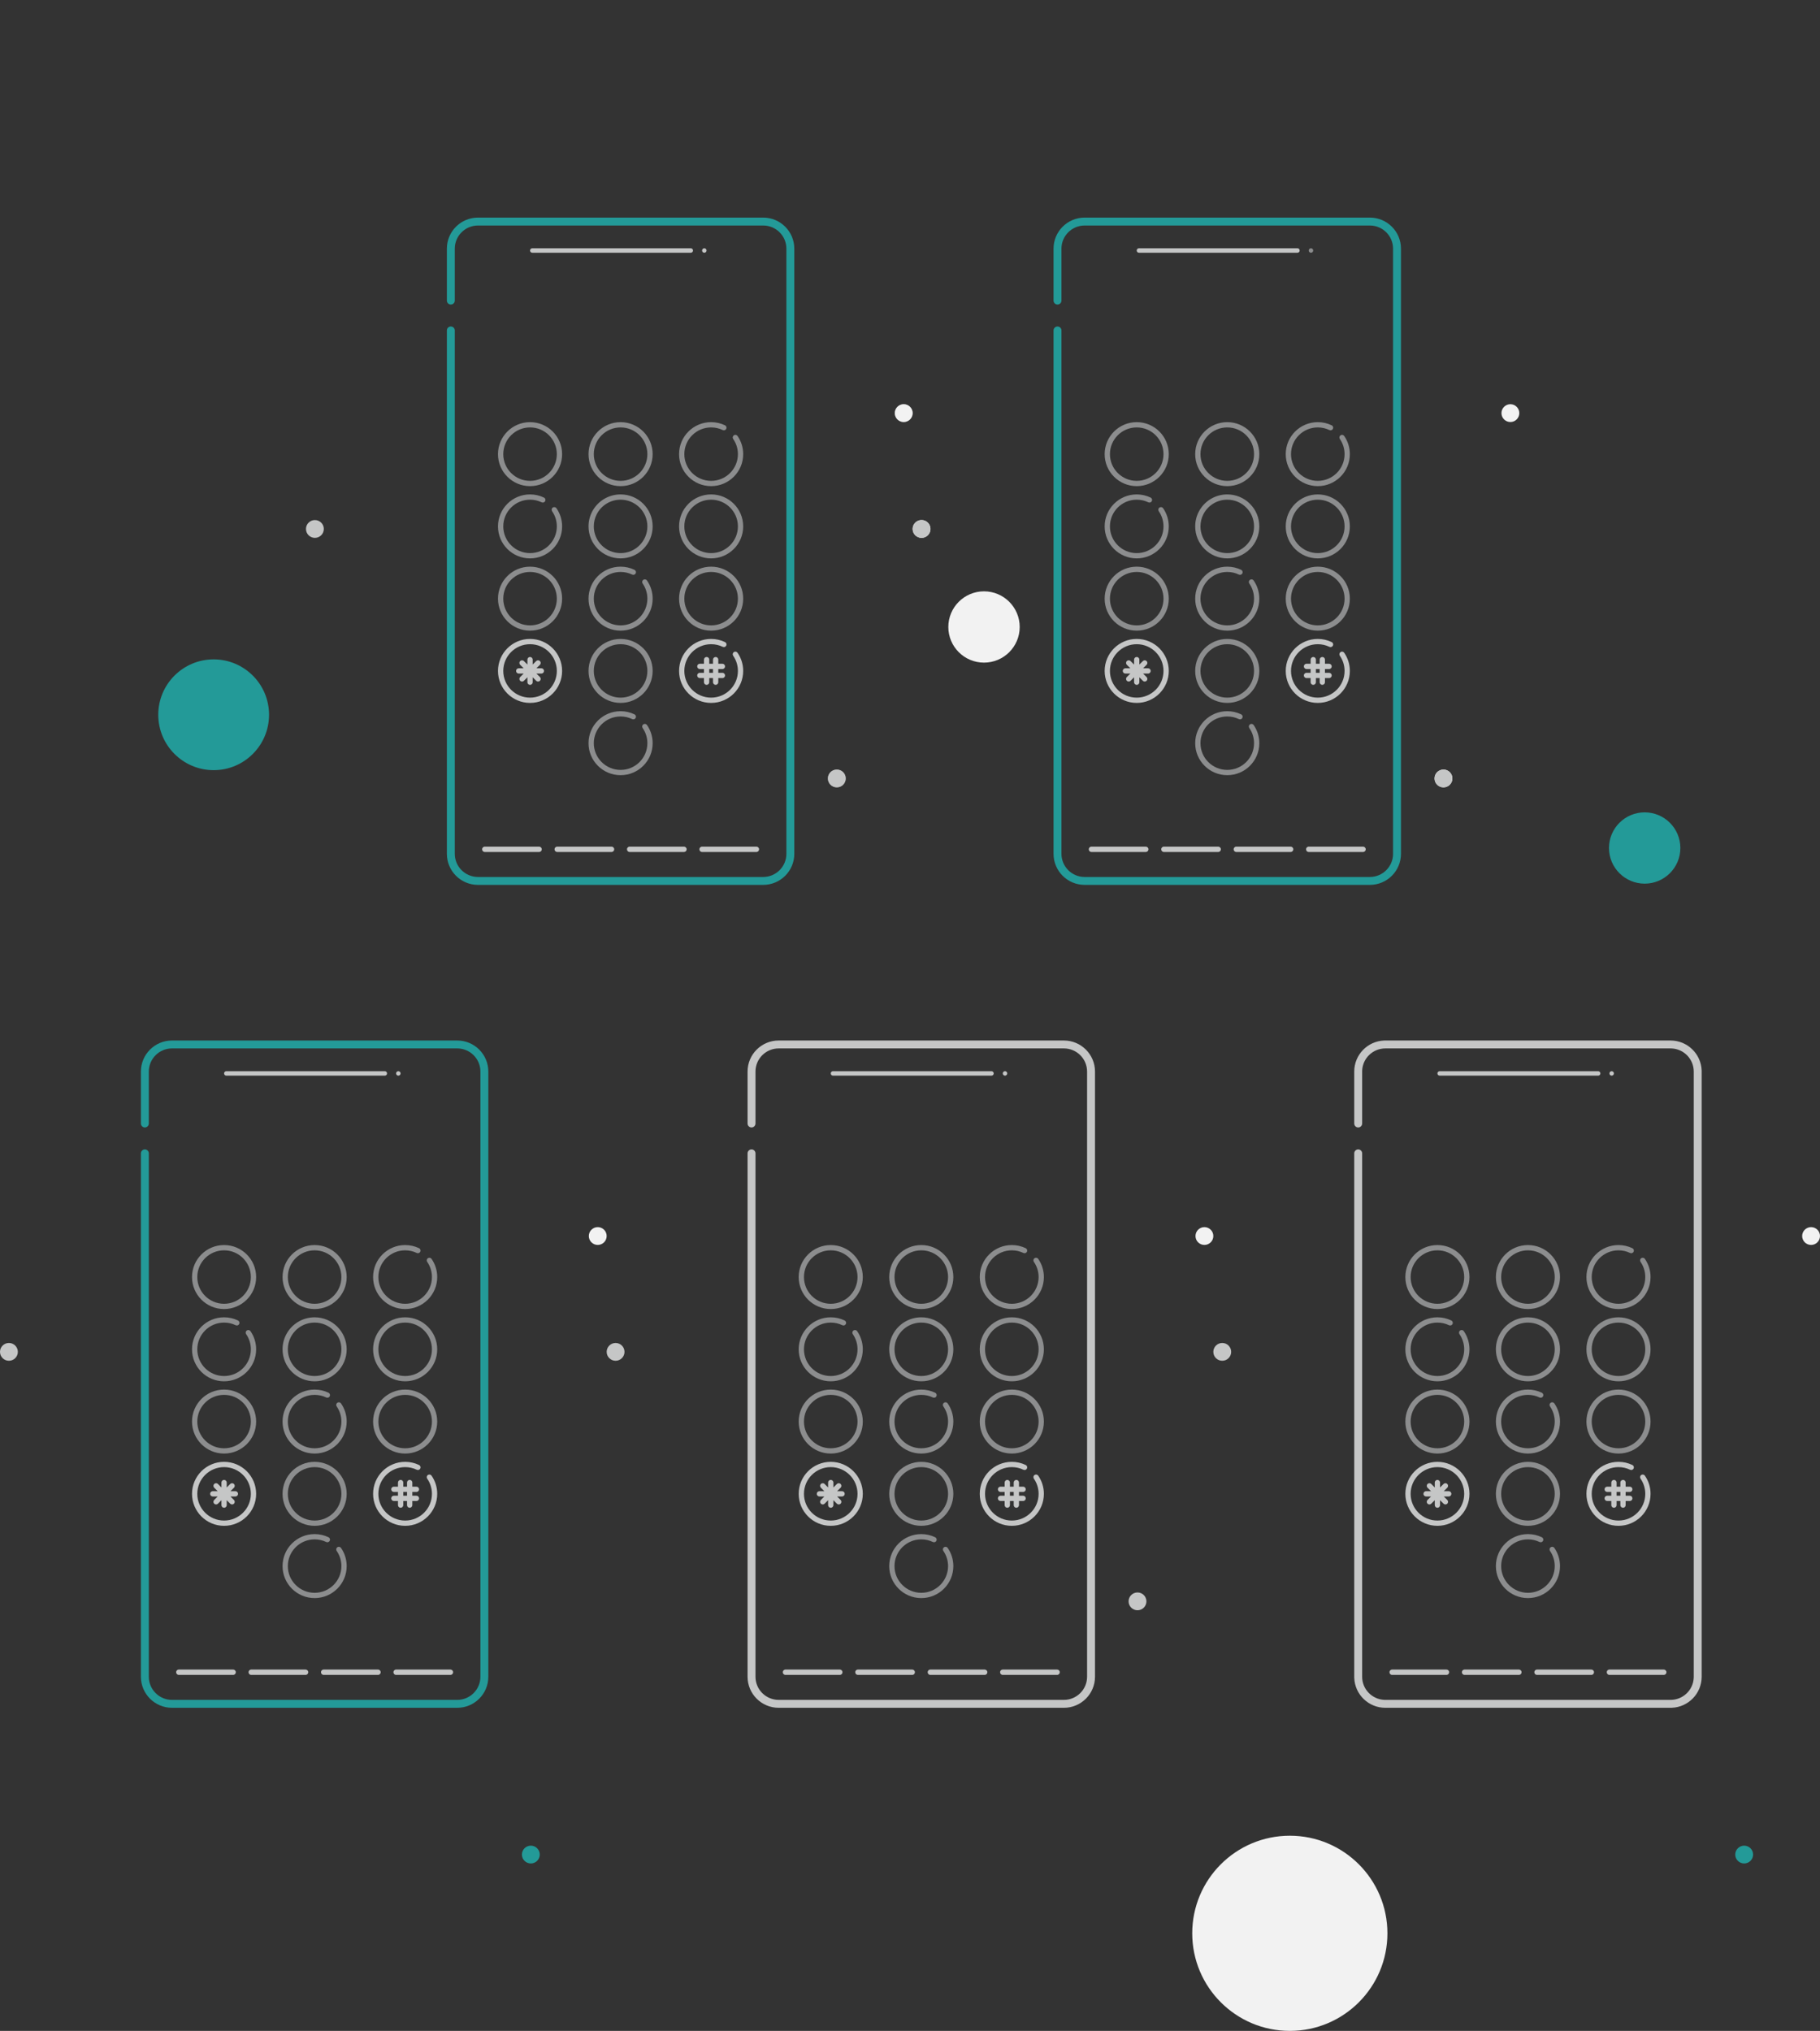 <?xml version="1.0" encoding="UTF-8"?>
<svg width="345px" height="385px" viewBox="0 0 345 385" version="1.1" xmlns="http://www.w3.org/2000/svg" xmlns:xlink="http://www.w3.org/1999/xlink">
    <rect x="0" y="0" width="345" height="385" fill="#333333" stroke="none"/>
    <!-- Generator: Sketch 60 (88103) - https://sketch.com -->
    <title>Illustration / Flow /  Desktop / 3 mobile numbers Activated</title>
    <desc>Created with Sketch.</desc>
    <g id="Illustration-/-Flow-/--Desktop-/-3-mobile-numbers-Activated" stroke="none" stroke-width="1" fill="none" fill-rule="evenodd">
        <path d="M330.625,349.885 C331.559,349.885 332.316,350.641 332.316,351.572 C332.316,352.504 331.559,353.26 330.625,353.26 C329.691,353.26 328.934,352.504 328.934,351.572 C328.934,350.641 329.691,349.885 330.625,349.885 Z M100.625,349.885 C101.559,349.885 102.316,350.641 102.316,351.572 C102.316,352.504 101.559,353.26 100.625,353.26 C99.691,353.26 98.934,352.504 98.934,351.572 C98.934,350.641 99.691,349.885 100.625,349.885 Z M86.67,197.25 C89.927,197.25 92.568,199.885 92.568,203.137 L92.568,203.137 L92.568,317.863 C92.568,321.115 89.927,323.75 86.67,323.75 L86.67,323.75 L32.608,323.75 C29.351,323.75 26.71,321.115 26.71,317.863 L26.71,317.863 L26.71,218.643 C26.71,218.229 27.045,217.893 27.46,217.893 C27.874,217.893 28.21,218.229 28.21,218.643 L28.21,218.643 L28.21,317.863 C28.21,320.285 30.179,322.25 32.608,322.25 L32.608,322.25 L86.67,322.25 C89.099,322.25 91.068,320.285 91.068,317.863 L91.068,317.863 L91.068,203.137 C91.068,200.715 89.099,198.75 86.67,198.75 L86.67,198.75 L32.608,198.75 C30.179,198.75 28.21,200.715 28.21,203.137 L28.21,203.137 L28.21,212.983 C28.21,213.397 27.874,213.733 27.46,213.733 C27.045,213.733 26.71,213.397 26.71,212.983 L26.71,212.983 L26.71,203.137 C26.71,199.885 29.351,197.25 32.608,197.25 L32.608,197.25 Z M259.67,41.25 C262.927,41.25 265.568,43.885 265.568,47.137 L265.568,47.137 L265.568,161.863 C265.568,165.115 262.927,167.75 259.67,167.75 L259.67,167.75 L205.608,167.75 C202.351,167.75 199.71,165.115 199.71,161.863 L199.71,161.863 L199.71,62.643 C199.71,62.229 200.045,61.893 200.46,61.893 C200.874,61.893 201.21,62.229 201.21,62.643 L201.21,62.643 L201.21,161.863 C201.21,164.285 203.179,166.25 205.608,166.25 L205.608,166.25 L259.67,166.25 C262.099,166.25 264.068,164.285 264.068,161.863 L264.068,161.863 L264.068,47.137 C264.068,44.715 262.099,42.75 259.67,42.75 L259.67,42.75 L205.608,42.75 C203.179,42.75 201.21,44.715 201.21,47.137 L201.21,47.137 L201.21,56.983 C201.21,57.397 200.874,57.733 200.46,57.733 C200.045,57.733 199.71,57.397 199.71,56.983 L199.71,56.983 L199.71,47.137 C199.71,43.885 202.351,41.25 205.608,41.25 L205.608,41.25 Z M144.67,41.25 C147.927,41.25 150.568,43.885 150.568,47.137 L150.568,47.137 L150.568,161.863 C150.568,165.115 147.927,167.75 144.67,167.75 L144.67,167.75 L90.608,167.75 C87.351,167.75 84.71,165.115 84.71,161.863 L84.71,161.863 L84.71,62.643 C84.71,62.229 85.045,61.893 85.46,61.893 C85.874,61.893 86.21,62.229 86.21,62.643 L86.21,62.643 L86.21,161.863 C86.21,164.285 88.179,166.25 90.608,166.25 L90.608,166.25 L144.67,166.25 C147.099,166.25 149.068,164.285 149.068,161.863 L149.068,161.863 L149.068,47.137 C149.068,44.715 147.099,42.75 144.67,42.75 L144.67,42.75 L90.608,42.75 C88.179,42.75 86.21,44.715 86.21,47.137 L86.21,47.137 L86.21,56.983 C86.21,57.397 85.874,57.733 85.46,57.733 C85.045,57.733 84.71,57.397 84.71,56.983 L84.71,56.983 L84.71,47.137 C84.71,43.885 87.351,41.25 90.608,41.25 L90.608,41.25 Z M311.765,154 C315.501,154 318.529,157.025 318.529,160.757 C318.529,164.488 315.501,167.514 311.765,167.514 C308.029,167.514 305,164.488 305,160.757 C305,157.025 308.029,154 311.765,154 Z M40.5,125 C46.299,125 51,129.701 51,135.5 C51,141.299 46.299,146 40.5,146 C34.701,146 30,141.299 30,135.5 C30,129.701 34.701,125 40.5,125 Z" id="Combined-Shape" fill="#239A98"></path>
        <path d="M158.625,145.885 C159.559,145.885 160.316,146.641 160.316,147.572 C160.316,148.504 159.559,149.26 158.625,149.26 C157.691,149.26 156.934,148.504 156.934,147.572 C156.934,146.641 157.691,145.885 158.625,145.885 Z M171.309,76.628 C172.243,76.628 173,77.384 173,78.316 C173,79.248 172.243,80.003 171.309,80.003 C170.375,80.003 169.618,79.248 169.618,78.316 C169.618,77.384 170.375,76.628 171.309,76.628 Z" id="Oval-Copy-14" fill="#8C8D8E"></path>
        <path d="M244.5,348 C254.717,348 263,356.283 263,366.5 C263,376.717 254.717,385 244.5,385 C234.283,385 226,376.717 226,366.5 C226,356.283 234.283,348 244.5,348 Z M228.309,232.628 C229.243,232.628 230,233.384 230,234.316 C230,235.248 229.243,236.003 228.309,236.003 C227.375,236.003 226.618,235.248 226.618,234.316 C226.618,233.384 227.375,232.628 228.309,232.628 Z M113.309,232.628 C114.243,232.628 115,233.384 115,234.316 C115,235.248 114.243,236.003 113.309,236.003 C112.375,236.003 111.618,235.248 111.618,234.316 C111.618,233.384 112.375,232.628 113.309,232.628 Z M343.309,232.628 C344.243,232.628 345,233.384 345,234.316 C345,235.248 344.243,236.003 343.309,236.003 C342.375,236.003 341.618,235.248 341.618,234.316 C341.618,233.384 342.375,232.628 343.309,232.628 Z M273.625,145.885 C274.559,145.885 275.316,146.641 275.316,147.572 C275.316,148.504 274.559,149.26 273.625,149.26 C272.691,149.26 271.934,148.504 271.934,147.572 C271.934,146.641 272.691,145.885 273.625,145.885 Z M186.529,112.101 C190.265,112.101 193.294,115.126 193.294,118.858 C193.294,122.59 190.265,125.615 186.529,125.615 C182.793,125.615 179.765,122.59 179.765,118.858 C179.765,115.126 182.793,112.101 186.529,112.101 Z M174.691,98.588 C175.625,98.588 176.382,99.343 176.382,100.275 C176.382,101.207 175.625,101.963 174.691,101.963 C173.757,101.963 173,101.207 173,100.275 C173,99.343 173.757,98.588 174.691,98.588 Z M286.309,76.628 L286.455,76.635 C287.32,76.708 288,77.433 288,78.316 C288,79.248 287.243,80.003 286.309,80.003 L286.309,80.003 C285.375,80.003 284.618,79.248 284.618,78.316 C284.618,77.384 285.375,76.628 286.309,76.628 Z M171.309,76.628 C172.243,76.628 173,77.384 173,78.316 C173,79.248 172.243,80.003 171.309,80.003 C170.375,80.003 169.618,79.248 169.618,78.316 C169.618,77.384 170.375,76.628 171.309,76.628 Z" id="Combined-Shape" fill="#F2F2F2"></path>
        <path d="M59.639,290.822 C60.563,290.822 61.458,291.028 62.273,291.42 C62.522,291.539 62.627,291.838 62.507,292.087 C62.388,292.336 62.089,292.441 61.84,292.321 C61.16,291.994 60.412,291.822 59.639,291.822 C56.834,291.822 54.561,294.09 54.561,296.887 C54.561,299.684 56.834,301.952 59.639,301.952 C62.444,301.952 64.717,299.684 64.717,296.887 C64.717,295.845 64.401,294.851 63.82,294.012 C63.663,293.785 63.72,293.474 63.947,293.317 C64.174,293.16 64.485,293.216 64.643,293.443 C65.338,294.448 65.717,295.64 65.717,296.887 C65.717,300.237 62.995,302.952 59.639,302.952 C56.283,302.952 53.561,300.237 53.561,296.887 C53.561,293.537 56.283,290.822 59.639,290.822 Z M289.639,290.822 C290.563,290.822 291.458,291.028 292.273,291.42 C292.522,291.539 292.627,291.838 292.507,292.087 C292.388,292.336 292.089,292.441 291.84,292.321 C291.16,291.994 290.412,291.822 289.639,291.822 C286.834,291.822 284.561,294.09 284.561,296.887 C284.561,299.684 286.834,301.952 289.639,301.952 C292.444,301.952 294.717,299.684 294.717,296.887 C294.717,295.845 294.401,294.851 293.82,294.012 C293.663,293.785 293.72,293.474 293.947,293.317 C294.174,293.16 294.485,293.216 294.643,293.443 C295.338,294.448 295.717,295.64 295.717,296.887 C295.717,300.237 292.995,302.952 289.639,302.952 C286.283,302.952 283.561,300.237 283.561,296.887 C283.561,293.537 286.283,290.822 289.639,290.822 Z M174.639,290.822 C175.563,290.822 176.458,291.028 177.273,291.42 C177.522,291.539 177.627,291.838 177.507,292.087 C177.388,292.336 177.089,292.441 176.84,292.321 C176.16,291.994 175.412,291.822 174.639,291.822 C171.834,291.822 169.561,294.09 169.561,296.887 C169.561,299.684 171.834,301.952 174.639,301.952 C177.444,301.952 179.717,299.684 179.717,296.887 C179.717,295.845 179.401,294.851 178.82,294.012 C178.663,293.785 178.72,293.474 178.947,293.317 C179.174,293.16 179.485,293.216 179.643,293.443 C180.338,294.448 180.717,295.64 180.717,296.887 C180.717,300.237 177.995,302.952 174.639,302.952 C171.283,302.952 168.561,300.237 168.561,296.887 C168.561,293.537 171.283,290.822 174.639,290.822 Z M174.639,277.123 C177.995,277.123 180.717,279.838 180.717,283.188 C180.717,286.538 177.995,289.253 174.639,289.253 C171.283,289.253 168.561,286.538 168.561,283.188 C168.561,279.838 171.283,277.123 174.639,277.123 Z M289.639,277.123 C292.995,277.123 295.717,279.838 295.717,283.188 C295.717,286.538 292.995,289.253 289.639,289.253 C286.283,289.253 283.561,286.538 283.561,283.188 C283.561,279.838 286.283,277.123 289.639,277.123 Z M59.639,277.123 C62.995,277.123 65.717,279.838 65.717,283.188 C65.717,286.538 62.995,289.253 59.639,289.253 C56.283,289.253 53.561,286.538 53.561,283.188 C53.561,279.838 56.283,277.123 59.639,277.123 Z M59.639,278.123 C56.834,278.123 54.561,280.391 54.561,283.188 C54.561,285.985 56.834,288.253 59.639,288.253 C62.444,288.253 64.717,285.985 64.717,283.188 C64.717,280.391 62.444,278.123 59.639,278.123 Z M174.639,278.123 C171.834,278.123 169.561,280.391 169.561,283.188 C169.561,285.985 171.834,288.253 174.639,288.253 C177.444,288.253 179.717,285.985 179.717,283.188 C179.717,280.391 177.444,278.123 174.639,278.123 Z M289.639,278.123 C286.834,278.123 284.561,280.391 284.561,283.188 C284.561,285.985 286.834,288.253 289.639,288.253 C292.444,288.253 294.717,285.985 294.717,283.188 C294.717,280.391 292.444,278.123 289.639,278.123 Z M289.639,263.425 C290.563,263.425 291.458,263.631 292.273,264.023 C292.522,264.142 292.627,264.441 292.507,264.69 C292.388,264.939 292.089,265.043 291.84,264.924 C291.16,264.597 290.412,264.425 289.639,264.425 C286.834,264.425 284.561,266.693 284.561,269.49 C284.561,272.287 286.834,274.555 289.639,274.555 C292.444,274.555 294.717,272.287 294.717,269.49 C294.717,268.448 294.401,267.454 293.82,266.615 C293.663,266.388 293.72,266.077 293.947,265.919 C294.174,265.762 294.485,265.819 294.643,266.046 C295.338,267.051 295.717,268.243 295.717,269.49 C295.717,272.84 292.995,275.555 289.639,275.555 C286.283,275.555 283.561,272.84 283.561,269.49 C283.561,266.14 286.283,263.425 289.639,263.425 Z M306.801,263.425 C310.158,263.425 312.879,266.14 312.879,269.49 C312.879,272.84 310.158,275.555 306.801,275.555 C303.445,275.555 300.724,272.84 300.724,269.49 C300.724,266.14 303.445,263.425 306.801,263.425 Z M174.639,263.425 C175.563,263.425 176.458,263.631 177.273,264.023 C177.522,264.142 177.627,264.441 177.507,264.69 C177.388,264.939 177.089,265.043 176.84,264.924 C176.16,264.597 175.412,264.425 174.639,264.425 C171.834,264.425 169.561,266.693 169.561,269.49 C169.561,272.287 171.834,274.555 174.639,274.555 C177.444,274.555 179.717,272.287 179.717,269.49 C179.717,268.448 179.401,267.454 178.82,266.615 C178.663,266.388 178.72,266.077 178.947,265.919 C179.174,265.762 179.485,265.819 179.643,266.046 C180.338,267.051 180.717,268.243 180.717,269.49 C180.717,272.84 177.995,275.555 174.639,275.555 C171.283,275.555 168.561,272.84 168.561,269.49 C168.561,266.14 171.283,263.425 174.639,263.425 Z M191.801,263.425 C195.158,263.425 197.879,266.14 197.879,269.49 C197.879,272.84 195.158,275.555 191.801,275.555 C188.445,275.555 185.724,272.84 185.724,269.49 C185.724,266.14 188.445,263.425 191.801,263.425 Z M157.477,263.425 C160.833,263.425 163.554,266.14 163.554,269.49 C163.554,272.84 160.833,275.555 157.477,275.555 C154.12,275.555 151.399,272.84 151.399,269.49 C151.399,266.14 154.12,263.425 157.477,263.425 Z M42.477,263.425 C45.833,263.425 48.554,266.14 48.554,269.49 C48.554,272.84 45.833,275.555 42.477,275.555 C39.12,275.555 36.399,272.84 36.399,269.49 C36.399,266.14 39.12,263.425 42.477,263.425 Z M76.801,263.425 C80.158,263.425 82.879,266.14 82.879,269.49 C82.879,272.84 80.158,275.555 76.801,275.555 C73.445,275.555 70.724,272.84 70.724,269.49 C70.724,266.14 73.445,263.425 76.801,263.425 Z M272.477,263.425 C275.833,263.425 278.554,266.14 278.554,269.49 C278.554,272.84 275.833,275.555 272.477,275.555 C269.12,275.555 266.399,272.84 266.399,269.49 C266.399,266.14 269.12,263.425 272.477,263.425 Z M59.639,263.425 C60.563,263.425 61.458,263.631 62.273,264.023 C62.522,264.142 62.627,264.441 62.507,264.69 C62.388,264.939 62.089,265.043 61.84,264.924 C61.16,264.597 60.412,264.425 59.639,264.425 C56.834,264.425 54.561,266.693 54.561,269.49 C54.561,272.287 56.834,274.555 59.639,274.555 C62.444,274.555 64.717,272.287 64.717,269.49 C64.717,268.448 64.401,267.454 63.82,266.615 C63.663,266.388 63.72,266.077 63.947,265.919 C64.174,265.762 64.485,265.819 64.643,266.046 C65.338,267.051 65.717,268.243 65.717,269.49 C65.717,272.84 62.995,275.555 59.639,275.555 C56.283,275.555 53.561,272.84 53.561,269.49 C53.561,266.14 56.283,263.425 59.639,263.425 Z M191.801,264.425 C188.997,264.425 186.724,266.693 186.724,269.49 C186.724,272.287 188.997,274.555 191.801,274.555 C194.606,274.555 196.879,272.287 196.879,269.49 C196.879,266.693 194.606,264.425 191.801,264.425 Z M157.477,264.425 C154.672,264.425 152.399,266.693 152.399,269.49 C152.399,272.287 154.672,274.555 157.477,274.555 C160.281,274.555 162.554,272.287 162.554,269.49 C162.554,266.693 160.281,264.425 157.477,264.425 Z M42.477,264.425 C39.672,264.425 37.399,266.693 37.399,269.49 C37.399,272.287 39.672,274.555 42.477,274.555 C45.281,274.555 47.554,272.287 47.554,269.49 C47.554,266.693 45.281,264.425 42.477,264.425 Z M76.801,264.425 C73.997,264.425 71.724,266.693 71.724,269.49 C71.724,272.287 73.997,274.555 76.801,274.555 C79.606,274.555 81.879,272.287 81.879,269.49 C81.879,266.693 79.606,264.425 76.801,264.425 Z M272.477,264.425 C269.672,264.425 267.399,266.693 267.399,269.49 C267.399,272.287 269.672,274.555 272.477,274.555 C275.281,274.555 277.554,272.287 277.554,269.49 C277.554,266.693 275.281,264.425 272.477,264.425 Z M306.801,264.425 C303.997,264.425 301.724,266.693 301.724,269.49 C301.724,272.287 303.997,274.555 306.801,274.555 C309.606,274.555 311.879,272.287 311.879,269.49 C311.879,266.693 309.606,264.425 306.801,264.425 Z M174.639,249.726 C177.995,249.726 180.717,252.441 180.717,255.791 C180.717,259.141 177.995,261.856 174.639,261.856 C171.283,261.856 168.561,259.141 168.561,255.791 C168.561,254.816 168.792,253.874 169.229,253.025 C170.262,251.016 172.336,249.726 174.639,249.726 Z M272.477,249.726 C273.401,249.726 274.296,249.932 275.111,250.324 C275.36,250.444 275.465,250.742 275.345,250.991 C275.225,251.24 274.927,251.345 274.678,251.225 C273.997,250.898 273.25,250.726 272.477,250.726 C269.672,250.726 267.399,252.994 267.399,255.791 C267.399,258.588 269.672,260.856 272.477,260.856 C275.281,260.856 277.554,258.588 277.554,255.791 C277.554,254.749 277.239,253.755 276.658,252.917 C276.501,252.69 276.558,252.378 276.785,252.221 C277.012,252.064 277.323,252.12 277.48,252.347 C278.176,253.352 278.554,254.544 278.554,255.791 C278.554,259.141 275.833,261.856 272.477,261.856 C269.12,261.856 266.399,259.141 266.399,255.791 C266.399,252.441 269.12,249.726 272.477,249.726 Z M306.801,249.726 C310.158,249.726 312.879,252.441 312.879,255.791 C312.879,259.141 310.158,261.856 306.801,261.856 C303.445,261.856 300.724,259.141 300.724,255.791 C300.724,252.441 303.445,249.726 306.801,249.726 Z M289.639,249.726 C292.995,249.726 295.717,252.441 295.717,255.791 C295.717,259.141 292.995,261.856 289.639,261.856 C286.283,261.856 283.561,259.141 283.561,255.791 C283.561,254.816 283.792,253.874 284.229,253.025 C285.262,251.016 287.336,249.726 289.639,249.726 Z M191.801,249.726 C195.158,249.726 197.879,252.441 197.879,255.791 C197.879,259.141 195.158,261.856 191.801,261.856 C188.445,261.856 185.724,259.141 185.724,255.791 C185.724,252.441 188.445,249.726 191.801,249.726 Z M157.477,249.726 C158.401,249.726 159.296,249.932 160.111,250.324 C160.36,250.444 160.465,250.742 160.345,250.991 C160.225,251.24 159.927,251.345 159.678,251.225 C158.997,250.898 158.25,250.726 157.477,250.726 C154.672,250.726 152.399,252.994 152.399,255.791 C152.399,258.588 154.672,260.856 157.477,260.856 C160.281,260.856 162.554,258.588 162.554,255.791 C162.554,254.749 162.239,253.755 161.658,252.917 C161.501,252.69 161.558,252.378 161.785,252.221 C162.012,252.064 162.323,252.12 162.48,252.347 C163.176,253.352 163.554,254.544 163.554,255.791 C163.554,259.141 160.833,261.856 157.477,261.856 C154.12,261.856 151.399,259.141 151.399,255.791 C151.399,252.441 154.12,249.726 157.477,249.726 Z M42.477,249.726 C43.401,249.726 44.296,249.932 45.111,250.324 C45.36,250.444 45.465,250.742 45.345,250.991 C45.225,251.24 44.927,251.345 44.678,251.225 C43.997,250.898 43.25,250.726 42.477,250.726 C39.672,250.726 37.399,252.994 37.399,255.791 C37.399,258.588 39.672,260.856 42.477,260.856 C45.281,260.856 47.554,258.588 47.554,255.791 C47.554,254.749 47.239,253.755 46.658,252.917 C46.501,252.69 46.558,252.378 46.785,252.221 C47.012,252.064 47.323,252.12 47.48,252.347 C48.176,253.352 48.554,254.544 48.554,255.791 C48.554,259.141 45.833,261.856 42.477,261.856 C39.12,261.856 36.399,259.141 36.399,255.791 C36.399,252.441 39.12,249.726 42.477,249.726 Z M76.801,249.726 C80.158,249.726 82.879,252.441 82.879,255.791 C82.879,259.141 80.158,261.856 76.801,261.856 C73.445,261.856 70.724,259.141 70.724,255.791 C70.724,252.441 73.445,249.726 76.801,249.726 Z M59.639,249.726 C62.995,249.726 65.717,252.441 65.717,255.791 C65.717,259.141 62.995,261.856 59.639,261.856 C56.283,261.856 53.561,259.141 53.561,255.791 C53.561,254.816 53.792,253.874 54.229,253.025 C55.262,251.016 57.336,249.726 59.639,249.726 Z M174.639,250.726 C172.714,250.726 170.981,251.804 170.118,253.482 C169.754,254.191 169.561,254.977 169.561,255.791 C169.561,258.588 171.834,260.856 174.639,260.856 C177.444,260.856 179.717,258.588 179.717,255.791 C179.717,252.994 177.444,250.726 174.639,250.726 Z M306.801,250.726 C303.997,250.726 301.724,252.994 301.724,255.791 C301.724,258.588 303.997,260.856 306.801,260.856 C309.606,260.856 311.879,258.588 311.879,255.791 C311.879,252.994 309.606,250.726 306.801,250.726 Z M289.639,250.726 C287.714,250.726 285.981,251.804 285.118,253.482 C284.754,254.191 284.561,254.977 284.561,255.791 C284.561,258.588 286.834,260.856 289.639,260.856 C292.444,260.856 294.717,258.588 294.717,255.791 C294.717,252.994 292.444,250.726 289.639,250.726 Z M76.801,250.726 C73.997,250.726 71.724,252.994 71.724,255.791 C71.724,258.588 73.997,260.856 76.801,260.856 C79.606,260.856 81.879,258.588 81.879,255.791 C81.879,252.994 79.606,250.726 76.801,250.726 Z M59.639,250.726 C57.714,250.726 55.981,251.804 55.118,253.482 C54.754,254.191 54.561,254.977 54.561,255.791 C54.561,258.588 56.834,260.856 59.639,260.856 C62.444,260.856 64.717,258.588 64.717,255.791 C64.717,252.994 62.444,250.726 59.639,250.726 Z M191.801,250.726 C188.997,250.726 186.724,252.994 186.724,255.791 C186.724,258.588 188.997,260.856 191.801,260.856 C194.606,260.856 196.879,258.588 196.879,255.791 C196.879,252.994 194.606,250.726 191.801,250.726 Z M174.639,236.027 C177.995,236.027 180.717,238.743 180.717,242.092 C180.717,245.442 177.995,248.158 174.639,248.158 C171.283,248.158 168.561,245.442 168.561,242.092 C168.561,238.743 171.283,236.027 174.639,236.027 Z M59.639,236.027 C62.995,236.027 65.717,238.743 65.717,242.092 C65.717,245.442 62.995,248.158 59.639,248.158 C56.283,248.158 53.561,245.442 53.561,242.092 C53.561,238.743 56.283,236.027 59.639,236.027 Z M42.477,236.027 C45.833,236.027 48.554,238.743 48.554,242.092 C48.554,245.442 45.833,248.158 42.477,248.158 C39.12,248.158 36.399,245.442 36.399,242.092 C36.399,238.743 39.12,236.027 42.477,236.027 Z M157.477,236.027 C160.833,236.027 163.554,238.743 163.554,242.092 C163.554,245.442 160.833,248.158 157.477,248.158 C154.12,248.158 151.399,245.442 151.399,242.092 C151.399,238.743 154.12,236.027 157.477,236.027 Z M191.801,236.027 C192.725,236.027 193.621,236.234 194.436,236.625 C194.685,236.745 194.789,237.044 194.67,237.293 C194.55,237.541 194.251,237.646 194.002,237.527 C193.322,237.2 192.574,237.027 191.801,237.027 C188.997,237.027 186.724,239.295 186.724,242.092 C186.724,244.89 188.997,247.158 191.801,247.158 C194.606,247.158 196.879,244.89 196.879,242.092 C196.879,241.05 196.563,240.057 195.983,239.218 C195.826,238.991 195.882,238.679 196.109,238.522 C196.336,238.365 196.648,238.422 196.805,238.649 C197.501,239.653 197.879,240.845 197.879,242.092 C197.879,245.442 195.158,248.158 191.801,248.158 C188.445,248.158 185.724,245.442 185.724,242.092 C185.724,238.743 188.445,236.027 191.801,236.027 Z M306.801,236.027 C307.725,236.027 308.621,236.234 309.436,236.625 C309.685,236.745 309.789,237.044 309.67,237.293 C309.55,237.541 309.251,237.646 309.002,237.527 C308.322,237.2 307.574,237.027 306.801,237.027 C303.997,237.027 301.724,239.295 301.724,242.092 C301.724,244.89 303.997,247.158 306.801,247.158 C309.606,247.158 311.879,244.89 311.879,242.092 C311.879,241.05 311.563,240.057 310.983,239.218 C310.826,238.991 310.882,238.679 311.109,238.522 C311.336,238.365 311.648,238.422 311.805,238.649 C312.501,239.653 312.879,240.845 312.879,242.092 C312.879,245.442 310.158,248.158 306.801,248.158 C303.445,248.158 300.724,245.442 300.724,242.092 C300.724,238.743 303.445,236.027 306.801,236.027 Z M272.477,236.027 C275.833,236.027 278.554,238.743 278.554,242.092 C278.554,245.442 275.833,248.158 272.477,248.158 C269.12,248.158 266.399,245.442 266.399,242.092 C266.399,238.743 269.12,236.027 272.477,236.027 Z M289.639,236.027 C292.995,236.027 295.717,238.743 295.717,242.092 C295.717,245.442 292.995,248.158 289.639,248.158 C286.283,248.158 283.561,245.442 283.561,242.092 C283.561,238.743 286.283,236.027 289.639,236.027 Z M76.801,236.027 C77.725,236.027 78.621,236.234 79.436,236.625 C79.685,236.745 79.789,237.044 79.67,237.293 C79.55,237.541 79.251,237.646 79.002,237.527 C78.322,237.2 77.574,237.027 76.801,237.027 C73.997,237.027 71.724,239.295 71.724,242.092 C71.724,244.89 73.997,247.158 76.801,247.158 C79.606,247.158 81.879,244.89 81.879,242.092 C81.879,241.05 81.563,240.057 80.983,239.218 C80.826,238.991 80.882,238.679 81.109,238.522 C81.336,238.365 81.648,238.422 81.805,238.649 C82.501,239.653 82.879,240.845 82.879,242.092 C82.879,245.442 80.158,248.158 76.801,248.158 C73.445,248.158 70.724,245.442 70.724,242.092 C70.724,238.743 73.445,236.027 76.801,236.027 Z M272.477,237.027 C269.672,237.027 267.399,239.295 267.399,242.092 C267.399,244.89 269.672,247.158 272.477,247.158 C275.281,247.158 277.554,244.89 277.554,242.092 C277.554,239.295 275.281,237.027 272.477,237.027 Z M289.639,237.027 C286.834,237.027 284.561,239.295 284.561,242.092 C284.561,244.89 286.834,247.158 289.639,247.158 C292.444,247.158 294.717,244.89 294.717,242.092 C294.717,239.295 292.444,237.027 289.639,237.027 Z M59.639,237.027 C56.834,237.027 54.561,239.295 54.561,242.092 C54.561,244.89 56.834,247.158 59.639,247.158 C62.444,247.158 64.717,244.89 64.717,242.092 C64.717,239.295 62.444,237.027 59.639,237.027 Z M42.477,237.027 C39.672,237.027 37.399,239.295 37.399,242.092 C37.399,244.89 39.672,247.158 42.477,247.158 C45.281,247.158 47.554,244.89 47.554,242.092 C47.554,239.295 45.281,237.027 42.477,237.027 Z M157.477,237.027 C154.672,237.027 152.399,239.295 152.399,242.092 C152.399,244.89 154.672,247.158 157.477,247.158 C160.281,247.158 162.554,244.89 162.554,242.092 C162.554,239.295 160.281,237.027 157.477,237.027 Z M174.639,237.027 C171.834,237.027 169.561,239.295 169.561,242.092 C169.561,244.89 171.834,247.158 174.639,247.158 C177.444,247.158 179.717,244.89 179.717,242.092 C179.717,239.295 177.444,237.027 174.639,237.027 Z M232.639,134.822 C233.563,134.822 234.458,135.028 235.273,135.42 C235.522,135.539 235.627,135.838 235.507,136.087 C235.388,136.336 235.089,136.441 234.84,136.321 C234.16,135.994 233.412,135.822 232.639,135.822 C229.834,135.822 227.561,138.09 227.561,140.887 C227.561,143.684 229.834,145.952 232.639,145.952 C235.444,145.952 237.717,143.684 237.717,140.887 C237.717,139.845 237.401,138.851 236.82,138.012 C236.663,137.785 236.72,137.474 236.947,137.317 C237.174,137.16 237.485,137.216 237.643,137.443 C238.338,138.448 238.717,139.64 238.717,140.887 C238.717,144.237 235.995,146.952 232.639,146.952 C229.283,146.952 226.561,144.237 226.561,140.887 C226.561,137.537 229.283,134.822 232.639,134.822 Z M117.639,134.822 C118.563,134.822 119.458,135.028 120.273,135.42 C120.522,135.539 120.627,135.838 120.507,136.087 C120.388,136.336 120.089,136.441 119.84,136.321 C119.16,135.994 118.412,135.822 117.639,135.822 C114.834,135.822 112.561,138.09 112.561,140.887 C112.561,143.684 114.834,145.952 117.639,145.952 C120.444,145.952 122.717,143.684 122.717,140.887 C122.717,139.845 122.401,138.851 121.82,138.012 C121.663,137.785 121.72,137.474 121.947,137.317 C122.174,137.16 122.485,137.216 122.643,137.443 C123.338,138.448 123.717,139.64 123.717,140.887 C123.717,144.237 120.995,146.952 117.639,146.952 C114.283,146.952 111.561,144.237 111.561,140.887 C111.561,137.537 114.283,134.822 117.639,134.822 Z M232.639,121.123 C235.995,121.123 238.717,123.838 238.717,127.188 C238.717,130.538 235.995,133.253 232.639,133.253 C229.283,133.253 226.561,130.538 226.561,127.188 C226.561,123.838 229.283,121.123 232.639,121.123 Z M117.639,121.123 C120.995,121.123 123.717,123.838 123.717,127.188 C123.717,130.538 120.995,133.253 117.639,133.253 C114.283,133.253 111.561,130.538 111.561,127.188 C111.561,123.838 114.283,121.123 117.639,121.123 Z M117.639,122.123 C114.834,122.123 112.561,124.391 112.561,127.188 C112.561,129.985 114.834,132.253 117.639,132.253 C120.444,132.253 122.717,129.985 122.717,127.188 C122.717,124.391 120.444,122.123 117.639,122.123 Z M232.639,122.123 C229.834,122.123 227.561,124.391 227.561,127.188 C227.561,129.985 229.834,132.253 232.639,132.253 C235.444,132.253 237.717,129.985 237.717,127.188 C237.717,124.391 235.444,122.123 232.639,122.123 Z M249.801,107.425 C253.158,107.425 255.879,110.14 255.879,113.49 C255.879,116.84 253.158,119.555 249.801,119.555 C246.445,119.555 243.724,116.84 243.724,113.49 C243.724,110.14 246.445,107.425 249.801,107.425 Z M215.477,107.425 C218.833,107.425 221.554,110.14 221.554,113.49 C221.554,116.84 218.833,119.555 215.477,119.555 C212.12,119.555 209.399,116.84 209.399,113.49 C209.399,110.14 212.12,107.425 215.477,107.425 Z M232.639,107.425 C233.563,107.425 234.458,107.631 235.273,108.023 C235.522,108.142 235.627,108.441 235.507,108.69 C235.388,108.939 235.089,109.043 234.84,108.924 C234.16,108.597 233.412,108.425 232.639,108.425 C229.834,108.425 227.561,110.693 227.561,113.49 C227.561,116.287 229.834,118.555 232.639,118.555 C235.444,118.555 237.717,116.287 237.717,113.49 C237.717,112.448 237.401,111.454 236.82,110.615 C236.663,110.388 236.72,110.077 236.947,109.919 C237.174,109.762 237.485,109.819 237.643,110.046 C238.338,111.051 238.717,112.243 238.717,113.49 C238.717,116.84 235.995,119.555 232.639,119.555 C229.283,119.555 226.561,116.84 226.561,113.49 C226.561,110.14 229.283,107.425 232.639,107.425 Z M100.477,107.425 C103.833,107.425 106.554,110.14 106.554,113.49 C106.554,116.84 103.833,119.555 100.477,119.555 C97.12,119.555 94.399,116.84 94.399,113.49 C94.399,110.14 97.12,107.425 100.477,107.425 Z M117.639,107.425 C118.563,107.425 119.458,107.631 120.273,108.023 C120.522,108.142 120.627,108.441 120.507,108.69 C120.388,108.939 120.089,109.043 119.84,108.924 C119.16,108.597 118.412,108.425 117.639,108.425 C114.834,108.425 112.561,110.693 112.561,113.49 C112.561,116.287 114.834,118.555 117.639,118.555 C120.444,118.555 122.717,116.287 122.717,113.49 C122.717,112.448 122.401,111.454 121.82,110.615 C121.663,110.388 121.72,110.077 121.947,109.919 C122.174,109.762 122.485,109.819 122.643,110.046 C123.338,111.051 123.717,112.243 123.717,113.49 C123.717,116.84 120.995,119.555 117.639,119.555 C114.283,119.555 111.561,116.84 111.561,113.49 C111.561,110.14 114.283,107.425 117.639,107.425 Z M134.801,107.425 C138.158,107.425 140.879,110.14 140.879,113.49 C140.879,116.84 138.158,119.555 134.801,119.555 C131.445,119.555 128.724,116.84 128.724,113.49 C128.724,110.14 131.445,107.425 134.801,107.425 Z M134.801,108.425 C131.997,108.425 129.724,110.693 129.724,113.49 C129.724,116.287 131.997,118.555 134.801,118.555 C137.606,118.555 139.879,116.287 139.879,113.49 C139.879,110.693 137.606,108.425 134.801,108.425 Z M100.477,108.425 C97.672,108.425 95.399,110.693 95.399,113.49 C95.399,116.287 97.672,118.555 100.477,118.555 C103.281,118.555 105.554,116.287 105.554,113.49 C105.554,110.693 103.281,108.425 100.477,108.425 Z M249.801,108.425 C246.997,108.425 244.724,110.693 244.724,113.49 C244.724,116.287 246.997,118.555 249.801,118.555 C252.606,118.555 254.879,116.287 254.879,113.49 C254.879,110.693 252.606,108.425 249.801,108.425 Z M215.477,108.425 C212.672,108.425 210.399,110.693 210.399,113.49 C210.399,116.287 212.672,118.555 215.477,118.555 C218.281,118.555 220.554,116.287 220.554,113.49 C220.554,110.693 218.281,108.425 215.477,108.425 Z M100.477,93.726 C101.401,93.726 102.296,93.932 103.111,94.324 C103.36,94.444 103.465,94.742 103.345,94.991 C103.225,95.24 102.927,95.345 102.678,95.225 C101.997,94.898 101.25,94.726 100.477,94.726 C97.672,94.726 95.399,96.994 95.399,99.791 C95.399,102.588 97.672,104.856 100.477,104.856 C103.281,104.856 105.554,102.588 105.554,99.791 C105.554,98.749 105.239,97.755 104.658,96.917 C104.501,96.69 104.558,96.378 104.785,96.221 C105.012,96.064 105.323,96.12 105.48,96.347 C106.176,97.352 106.554,98.544 106.554,99.791 C106.554,103.141 103.833,105.856 100.477,105.856 C97.12,105.856 94.399,103.141 94.399,99.791 C94.399,96.441 97.12,93.726 100.477,93.726 Z M134.801,93.726 C138.158,93.726 140.879,96.441 140.879,99.791 C140.879,103.141 138.158,105.856 134.801,105.856 C131.445,105.856 128.724,103.141 128.724,99.791 C128.724,96.441 131.445,93.726 134.801,93.726 Z M215.477,93.726 C216.401,93.726 217.296,93.932 218.111,94.324 C218.36,94.444 218.465,94.742 218.345,94.991 C218.225,95.24 217.927,95.345 217.678,95.225 C216.997,94.898 216.25,94.726 215.477,94.726 C212.672,94.726 210.399,96.994 210.399,99.791 C210.399,102.588 212.672,104.856 215.477,104.856 C218.281,104.856 220.554,102.588 220.554,99.791 C220.554,98.749 220.239,97.755 219.658,96.917 C219.501,96.69 219.558,96.378 219.785,96.221 C220.012,96.064 220.323,96.12 220.48,96.347 C221.176,97.352 221.554,98.544 221.554,99.791 C221.554,103.141 218.833,105.856 215.477,105.856 C212.12,105.856 209.399,103.141 209.399,99.791 C209.399,96.441 212.12,93.726 215.477,93.726 Z M249.801,93.726 C253.158,93.726 255.879,96.441 255.879,99.791 C255.879,103.141 253.158,105.856 249.801,105.856 C246.445,105.856 243.724,103.141 243.724,99.791 C243.724,96.441 246.445,93.726 249.801,93.726 Z M232.639,93.726 C235.995,93.726 238.717,96.441 238.717,99.791 C238.717,103.141 235.995,105.856 232.639,105.856 C229.283,105.856 226.561,103.141 226.561,99.791 C226.561,98.816 226.792,97.874 227.229,97.025 C228.262,95.016 230.336,93.726 232.639,93.726 Z M117.639,93.726 C120.995,93.726 123.717,96.441 123.717,99.791 C123.717,103.141 120.995,105.856 117.639,105.856 C114.283,105.856 111.561,103.141 111.561,99.791 C111.561,98.816 111.792,97.874 112.229,97.025 C113.262,95.016 115.336,93.726 117.639,93.726 Z M117.639,94.726 C115.714,94.726 113.981,95.804 113.118,97.482 C112.754,98.191 112.561,98.977 112.561,99.791 C112.561,102.588 114.834,104.856 117.639,104.856 C120.444,104.856 122.717,102.588 122.717,99.791 C122.717,96.994 120.444,94.726 117.639,94.726 Z M232.639,94.726 C230.714,94.726 228.981,95.804 228.118,97.482 C227.754,98.191 227.561,98.977 227.561,99.791 C227.561,102.588 229.834,104.856 232.639,104.856 C235.444,104.856 237.717,102.588 237.717,99.791 C237.717,96.994 235.444,94.726 232.639,94.726 Z M249.801,94.726 C246.997,94.726 244.724,96.994 244.724,99.791 C244.724,102.588 246.997,104.856 249.801,104.856 C252.606,104.856 254.879,102.588 254.879,99.791 C254.879,96.994 252.606,94.726 249.801,94.726 Z M134.801,94.726 C131.997,94.726 129.724,96.994 129.724,99.791 C129.724,102.588 131.997,104.856 134.801,104.856 C137.606,104.856 139.879,102.588 139.879,99.791 C139.879,96.994 137.606,94.726 134.801,94.726 Z M215.477,80.027 C218.833,80.027 221.554,82.743 221.554,86.092 C221.554,89.442 218.833,92.158 215.477,92.158 C212.12,92.158 209.399,89.442 209.399,86.092 C209.399,82.743 212.12,80.027 215.477,80.027 Z M117.639,80.027 C120.995,80.027 123.717,82.743 123.717,86.092 C123.717,89.442 120.995,92.158 117.639,92.158 C114.283,92.158 111.561,89.442 111.561,86.092 C111.561,82.743 114.283,80.027 117.639,80.027 Z M100.477,80.027 C103.833,80.027 106.554,82.743 106.554,86.092 C106.554,89.442 103.833,92.158 100.477,92.158 C97.12,92.158 94.399,89.442 94.399,86.092 C94.399,82.743 97.12,80.027 100.477,80.027 Z M232.639,80.027 C235.995,80.027 238.717,82.743 238.717,86.092 C238.717,89.442 235.995,92.158 232.639,92.158 C229.283,92.158 226.561,89.442 226.561,86.092 C226.561,82.743 229.283,80.027 232.639,80.027 Z M134.801,80.027 C135.725,80.027 136.621,80.234 137.436,80.625 C137.685,80.745 137.789,81.044 137.67,81.293 C137.55,81.541 137.251,81.646 137.002,81.527 C136.322,81.2 135.574,81.027 134.801,81.027 C131.997,81.027 129.724,83.295 129.724,86.092 C129.724,88.89 131.997,91.158 134.801,91.158 C137.606,91.158 139.879,88.89 139.879,86.092 C139.879,85.05 139.563,84.057 138.983,83.218 C138.826,82.991 138.882,82.679 139.109,82.522 C139.336,82.365 139.648,82.422 139.805,82.649 C140.501,83.653 140.879,84.845 140.879,86.092 C140.879,89.442 138.158,92.158 134.801,92.158 C131.445,92.158 128.724,89.442 128.724,86.092 C128.724,82.743 131.445,80.027 134.801,80.027 Z M249.801,80.027 C250.725,80.027 251.621,80.234 252.436,80.625 C252.685,80.745 252.789,81.044 252.67,81.293 C252.55,81.541 252.251,81.646 252.002,81.527 C251.322,81.2 250.574,81.027 249.801,81.027 C246.997,81.027 244.724,83.295 244.724,86.092 C244.724,88.89 246.997,91.158 249.801,91.158 C252.606,91.158 254.879,88.89 254.879,86.092 C254.879,85.05 254.563,84.057 253.983,83.218 C253.826,82.991 253.882,82.679 254.109,82.522 C254.336,82.365 254.648,82.422 254.805,82.649 C255.501,83.653 255.879,84.845 255.879,86.092 C255.879,89.442 253.158,92.158 249.801,92.158 C246.445,92.158 243.724,89.442 243.724,86.092 C243.724,82.743 246.445,80.027 249.801,80.027 Z M215.477,81.027 C212.672,81.027 210.399,83.295 210.399,86.092 C210.399,88.89 212.672,91.158 215.477,91.158 C218.281,91.158 220.554,88.89 220.554,86.092 C220.554,83.295 218.281,81.027 215.477,81.027 Z M232.639,81.027 C229.834,81.027 227.561,83.295 227.561,86.092 C227.561,88.89 229.834,91.158 232.639,91.158 C235.444,91.158 237.717,88.89 237.717,86.092 C237.717,83.295 235.444,81.027 232.639,81.027 Z M117.639,81.027 C114.834,81.027 112.561,83.295 112.561,86.092 C112.561,88.89 114.834,91.158 117.639,91.158 C120.444,91.158 122.717,88.89 122.717,86.092 C122.717,83.295 120.444,81.027 117.639,81.027 Z M100.477,81.027 C97.672,81.027 95.399,83.295 95.399,86.092 C95.399,88.89 97.672,91.158 100.477,91.158 C103.281,91.158 105.554,88.89 105.554,86.092 C105.554,83.295 103.281,81.027 100.477,81.027 Z M248.508,47.068 C248.742,47.068 248.932,47.257 248.932,47.49 C248.932,47.723 248.742,47.912 248.508,47.912 C248.275,47.912 248.085,47.723 248.085,47.49 C248.085,47.257 248.275,47.068 248.508,47.068 Z" id="Combined-Shape" fill="#8C8D8E" fill-rule="nonzero"></path>
        <path d="M316.67,197.25 C319.853,197.25 322.448,199.767 322.564,202.916 L322.568,203.137 L322.568,317.863 C322.568,321.041 320.046,323.63 316.891,323.746 L316.67,323.75 L262.608,323.75 C259.425,323.75 256.83,321.233 256.714,318.084 L256.71,317.863 L256.71,218.643 C256.71,218.229 257.045,217.893 257.46,217.893 C257.839,217.893 258.153,218.175 258.203,218.541 L258.21,218.643 L258.21,317.863 C258.21,320.214 260.065,322.134 262.395,322.245 L262.608,322.25 L316.67,322.25 C319.028,322.25 320.952,320.399 321.063,318.076 L321.068,317.863 L321.068,203.137 C321.068,200.786 319.213,198.866 316.883,198.755 L316.67,198.75 L262.608,198.75 C260.25,198.75 258.326,200.601 258.215,202.924 L258.21,203.137 L258.21,212.983 C258.21,213.397 257.874,213.733 257.46,213.733 C257.08,213.733 256.766,213.451 256.717,213.085 L256.71,212.983 L256.71,203.137 C256.71,199.959 259.232,197.37 262.387,197.254 L262.608,197.25 L316.67,197.25 Z M201.67,197.25 C204.927,197.25 207.568,199.885 207.568,203.137 L207.568,203.137 L207.568,317.863 C207.568,321.115 204.927,323.75 201.67,323.75 L201.67,323.75 L147.608,323.75 C144.351,323.75 141.71,321.115 141.71,317.863 L141.71,317.863 L141.71,218.643 C141.71,218.229 142.045,217.893 142.46,217.893 C142.874,217.893 143.21,218.229 143.21,218.643 L143.21,218.643 L143.21,317.863 C143.21,320.285 145.179,322.25 147.608,322.25 L147.608,322.25 L201.67,322.25 C204.099,322.25 206.068,320.285 206.068,317.863 L206.068,317.863 L206.068,203.137 C206.068,200.715 204.099,198.75 201.67,198.75 L201.67,198.75 L147.608,198.75 C145.179,198.75 143.21,200.715 143.21,203.137 L143.21,203.137 L143.21,212.983 C143.21,213.397 142.874,213.733 142.46,213.733 C142.045,213.733 141.71,213.397 141.71,212.983 L141.71,212.983 L141.71,203.137 C141.71,199.885 144.351,197.25 147.608,197.25 L147.608,197.25 Z M172.923,316.499 C173.203,316.499 173.43,316.726 173.43,317.007 C173.43,317.256 173.251,317.463 173.014,317.506 L172.923,317.515 L162.625,317.515 C162.345,317.515 162.118,317.287 162.118,317.007 C162.118,316.758 162.297,316.55 162.534,316.507 L162.625,316.499 L172.923,316.499 Z M186.653,316.499 C186.933,316.499 187.16,316.726 187.16,317.007 C187.16,317.256 186.981,317.463 186.744,317.506 L186.653,317.515 L176.355,317.515 C176.075,317.515 175.848,317.287 175.848,317.007 C175.848,316.758 176.027,316.55 176.264,316.507 L176.355,316.499 L186.653,316.499 Z M159.193,316.499 C159.473,316.499 159.701,316.726 159.701,317.007 C159.701,317.256 159.521,317.463 159.284,317.506 L159.193,317.515 L148.896,317.515 C148.615,317.515 148.388,317.287 148.388,317.007 C148.388,316.758 148.567,316.55 148.804,316.507 L148.896,316.499 L159.193,316.499 Z M315.382,316.499 C315.663,316.499 315.89,316.726 315.89,317.007 C315.89,317.256 315.711,317.463 315.474,317.506 L315.382,317.515 L305.085,317.515 C304.805,317.515 304.577,317.287 304.577,317.007 C304.577,316.758 304.757,316.55 304.994,316.507 L305.085,316.499 L315.382,316.499 Z M44.193,316.499 C44.473,316.499 44.701,316.726 44.701,317.007 C44.701,317.256 44.521,317.463 44.284,317.506 L44.193,317.515 L33.896,317.515 C33.615,317.515 33.388,317.287 33.388,317.007 C33.388,316.758 33.567,316.55 33.804,316.507 L33.896,316.499 L44.193,316.499 Z M71.653,316.499 C71.933,316.499 72.16,316.726 72.16,317.007 C72.16,317.256 71.981,317.463 71.744,317.506 L71.653,317.515 L61.355,317.515 C61.075,317.515 60.848,317.287 60.848,317.007 C60.848,316.758 61.027,316.55 61.264,316.507 L61.355,316.499 L71.653,316.499 Z M57.923,316.499 C58.203,316.499 58.43,316.726 58.43,317.007 C58.43,317.256 58.251,317.463 58.014,317.506 L57.923,317.515 L47.625,317.515 C47.345,317.515 47.118,317.287 47.118,317.007 C47.118,316.758 47.297,316.55 47.534,316.507 L47.625,316.499 L57.923,316.499 Z M85.382,316.499 C85.663,316.499 85.89,316.726 85.89,317.007 C85.89,317.256 85.711,317.463 85.474,317.506 L85.382,317.515 L75.085,317.515 C74.805,317.515 74.577,317.287 74.577,317.007 C74.577,316.758 74.757,316.55 74.994,316.507 L75.085,316.499 L85.382,316.499 Z M274.193,316.499 C274.473,316.499 274.701,316.726 274.701,317.007 C274.701,317.256 274.521,317.463 274.284,317.506 L274.193,317.515 L263.896,317.515 C263.615,317.515 263.388,317.287 263.388,317.007 C263.388,316.758 263.567,316.55 263.804,316.507 L263.896,316.499 L274.193,316.499 Z M301.653,316.499 C301.933,316.499 302.16,316.726 302.16,317.007 C302.16,317.256 301.981,317.463 301.744,317.506 L301.653,317.515 L291.355,317.515 C291.075,317.515 290.848,317.287 290.848,317.007 C290.848,316.758 291.027,316.55 291.264,316.507 L291.355,316.499 L301.653,316.499 Z M287.923,316.499 C288.203,316.499 288.43,316.726 288.43,317.007 C288.43,317.256 288.251,317.463 288.014,317.506 L287.923,317.515 L277.625,317.515 C277.345,317.515 277.118,317.287 277.118,317.007 C277.118,316.758 277.297,316.55 277.534,316.507 L277.625,316.499 L287.923,316.499 Z M200.382,316.499 C200.663,316.499 200.89,316.726 200.89,317.007 C200.89,317.256 200.711,317.463 200.474,317.506 L200.382,317.515 L190.085,317.515 C189.805,317.515 189.577,317.287 189.577,317.007 C189.577,316.758 189.757,316.55 189.994,316.507 L190.085,316.499 L200.382,316.499 Z M215.625,301.885 C216.559,301.885 217.316,302.641 217.316,303.572 C217.316,304.504 216.559,305.26 215.625,305.26 C214.691,305.26 213.934,304.504 213.934,303.572 C213.934,302.641 214.691,301.885 215.625,301.885 Z M157.477,277.123 C160.833,277.123 163.554,279.838 163.554,283.188 C163.554,286.538 160.833,289.253 157.477,289.253 C154.12,289.253 151.399,286.538 151.399,283.188 C151.399,279.838 154.12,277.123 157.477,277.123 Z M42.477,277.123 C45.833,277.123 48.554,279.838 48.554,283.188 C48.554,286.538 45.833,289.253 42.477,289.253 C39.12,289.253 36.399,286.538 36.399,283.188 C36.399,279.838 39.12,277.123 42.477,277.123 Z M272.477,277.123 C275.833,277.123 278.554,279.838 278.554,283.188 C278.554,286.538 275.833,289.253 272.477,289.253 C269.12,289.253 266.399,286.538 266.399,283.188 C266.399,279.838 269.12,277.123 272.477,277.123 Z M76.801,277.123 C77.725,277.123 78.621,277.329 79.436,277.721 C79.685,277.841 79.789,278.14 79.67,278.388 C79.55,278.637 79.251,278.742 79.002,278.622 C78.322,278.295 77.574,278.123 76.801,278.123 C73.997,278.123 71.724,280.391 71.724,283.188 C71.724,285.985 73.997,288.253 76.801,288.253 C79.606,288.253 81.879,285.985 81.879,283.188 C81.879,282.146 81.563,281.153 80.983,280.314 C80.826,280.087 80.882,279.775 81.109,279.618 C81.336,279.461 81.648,279.518 81.805,279.745 C82.501,280.749 82.879,281.941 82.879,283.188 C82.879,286.538 80.158,289.253 76.801,289.253 C73.445,289.253 70.724,286.538 70.724,283.188 C70.724,279.838 73.445,277.123 76.801,277.123 Z M191.801,277.123 C192.725,277.123 193.621,277.329 194.436,277.721 C194.685,277.841 194.789,278.14 194.67,278.388 C194.55,278.637 194.251,278.742 194.002,278.622 C193.322,278.295 192.574,278.123 191.801,278.123 C188.997,278.123 186.724,280.391 186.724,283.188 C186.724,285.985 188.997,288.253 191.801,288.253 C194.606,288.253 196.879,285.985 196.879,283.188 C196.879,282.146 196.563,281.153 195.983,280.314 C195.826,280.087 195.882,279.775 196.109,279.618 C196.336,279.461 196.648,279.518 196.805,279.745 C197.501,280.749 197.879,281.941 197.879,283.188 C197.879,286.538 195.158,289.253 191.801,289.253 C188.445,289.253 185.724,286.538 185.724,283.188 C185.724,279.838 188.445,277.123 191.801,277.123 Z M306.801,277.123 C307.725,277.123 308.621,277.329 309.436,277.721 C309.685,277.841 309.789,278.14 309.67,278.388 C309.55,278.637 309.251,278.742 309.002,278.622 C308.322,278.295 307.574,278.123 306.801,278.123 C303.997,278.123 301.724,280.391 301.724,283.188 C301.724,285.985 303.997,288.253 306.801,288.253 C309.606,288.253 311.879,285.985 311.879,283.188 C311.879,282.146 311.563,281.153 310.983,280.314 C310.826,280.087 310.882,279.775 311.109,279.618 C311.336,279.461 311.648,279.518 311.805,279.745 C312.501,280.749 312.879,281.941 312.879,283.188 C312.879,286.538 310.158,289.253 306.801,289.253 C303.445,289.253 300.724,286.538 300.724,283.188 C300.724,279.838 303.445,277.123 306.801,277.123 Z M42.477,278.123 C39.672,278.123 37.399,280.391 37.399,283.188 C37.399,285.985 39.672,288.253 42.477,288.253 C45.281,288.253 47.554,285.985 47.554,283.188 C47.554,280.391 45.281,278.123 42.477,278.123 Z M272.477,278.123 C269.672,278.123 267.399,280.391 267.399,283.188 C267.399,285.985 269.672,288.253 272.477,288.253 C275.281,288.253 277.554,285.985 277.554,283.188 C277.554,280.391 275.281,278.123 272.477,278.123 Z M157.477,278.123 C154.672,278.123 152.399,280.391 152.399,283.188 C152.399,285.985 154.672,288.253 157.477,288.253 C160.281,288.253 162.554,285.985 162.554,283.188 C162.554,280.391 160.281,278.123 157.477,278.123 Z M77.659,280.548 C77.905,280.548 78.109,280.725 78.151,280.958 L78.159,281.048 L78.158,281.83 L78.941,281.83 C79.217,281.83 79.441,282.054 79.441,282.33 C79.441,282.575 79.264,282.78 79.031,282.822 L78.941,282.83 L78.158,282.83 L78.158,283.546 L78.941,283.546 C79.217,283.546 79.441,283.77 79.441,284.046 C79.441,284.292 79.264,284.496 79.031,284.538 L78.941,284.546 L78.158,284.546 L78.159,285.329 C78.159,285.605 77.936,285.829 77.659,285.829 C77.414,285.829 77.21,285.652 77.168,285.419 L77.159,285.329 L77.158,284.546 L76.442,284.546 L76.443,285.329 C76.443,285.605 76.219,285.829 75.943,285.829 C75.698,285.829 75.494,285.652 75.451,285.419 L75.443,285.329 L75.442,284.546 L74.66,284.546 C74.384,284.546 74.16,284.322 74.16,284.046 C74.16,283.801 74.337,283.597 74.571,283.554 L74.66,283.546 L75.442,283.546 L75.442,282.83 L74.66,282.83 C74.384,282.83 74.16,282.606 74.16,282.33 C74.16,282.085 74.337,281.88 74.571,281.838 L74.66,281.83 L75.442,281.83 L75.443,281.048 C75.443,280.772 75.667,280.548 75.943,280.548 C76.189,280.548 76.393,280.725 76.435,280.958 L76.443,281.048 L76.442,281.83 L77.158,281.83 L77.159,281.048 C77.159,280.772 77.383,280.548 77.659,280.548 Z M157.477,280.548 C157.722,280.548 157.926,280.725 157.969,280.958 L157.977,281.048 L157.976,281.982 L158.641,281.321 C158.814,281.148 159.084,281.129 159.278,281.264 L159.348,281.322 C159.521,281.495 159.54,281.765 159.405,281.96 L159.347,282.029 L158.684,282.688 L159.622,282.688 C159.867,282.688 160.072,282.865 160.114,283.098 L160.122,283.188 C160.122,283.434 159.945,283.638 159.712,283.68 L159.622,283.688 L158.685,283.688 L159.347,284.348 C159.521,284.521 159.54,284.791 159.405,284.986 L159.348,285.055 C159.174,285.229 158.905,285.248 158.71,285.114 L158.641,285.056 L157.976,284.393 L157.977,285.329 C157.977,285.574 157.8,285.778 157.567,285.821 L157.477,285.829 C157.231,285.829 157.027,285.652 156.985,285.419 L156.977,285.329 L156.976,284.393 L156.313,285.056 C156.139,285.229 155.87,285.248 155.675,285.113 L155.606,285.055 C155.432,284.881 155.413,284.612 155.549,284.417 L155.607,284.348 L156.267,283.688 L155.331,283.688 C155.086,283.688 154.882,283.511 154.839,283.278 L154.831,283.188 C154.831,282.943 155.008,282.739 155.242,282.696 L155.331,282.688 L156.268,282.688 L155.607,282.029 C155.433,281.855 155.413,281.586 155.548,281.391 L155.606,281.322 C155.779,281.148 156.049,281.128 156.244,281.263 L156.313,281.321 L156.976,281.982 L156.977,281.048 C156.977,280.802 157.154,280.598 157.387,280.556 L157.477,280.548 Z M42.477,280.548 C42.753,280.548 42.977,280.772 42.977,281.048 L42.977,281.048 L42.976,281.983 L43.641,281.321 C43.814,281.148 44.084,281.129 44.278,281.264 L44.348,281.322 C44.521,281.495 44.54,281.765 44.405,281.96 L44.347,282.029 L43.684,282.688 L44.622,282.688 C44.867,282.688 45.072,282.865 45.114,283.098 L45.122,283.188 C45.122,283.434 44.945,283.638 44.712,283.68 L44.622,283.688 L43.684,283.688 L44.347,284.348 C44.521,284.521 44.54,284.791 44.405,284.986 L44.348,285.055 C44.174,285.229 43.905,285.248 43.71,285.114 L43.641,285.056 L42.976,284.393 L42.977,285.329 C42.977,285.574 42.8,285.778 42.567,285.821 L42.477,285.829 C42.201,285.829 41.977,285.605 41.977,285.329 L41.977,285.329 L41.976,284.393 L41.313,285.056 C41.139,285.229 40.87,285.248 40.675,285.113 L40.606,285.055 C40.432,284.881 40.413,284.612 40.549,284.417 L40.607,284.348 L41.268,283.688 L40.331,283.688 C40.086,283.688 39.882,283.511 39.839,283.278 L39.831,283.188 C39.831,282.943 40.008,282.739 40.242,282.696 L40.331,282.688 L41.268,282.688 L40.607,282.029 C40.433,281.855 40.413,281.586 40.548,281.391 L40.606,281.322 C40.779,281.148 41.049,281.128 41.244,281.263 L41.313,281.321 L41.976,281.983 L41.977,281.048 C41.977,280.802 42.154,280.598 42.387,280.556 Z M192.659,280.548 C192.905,280.548 193.109,280.725 193.151,280.958 L193.159,281.048 L193.158,281.83 L193.941,281.83 C194.217,281.83 194.441,282.054 194.441,282.33 C194.441,282.575 194.264,282.78 194.031,282.822 L193.941,282.83 L193.158,282.83 L193.158,283.546 L193.941,283.546 C194.217,283.546 194.441,283.77 194.441,284.046 C194.441,284.292 194.264,284.496 194.031,284.538 L193.941,284.546 L193.158,284.546 L193.159,285.329 C193.159,285.605 192.936,285.829 192.659,285.829 C192.414,285.829 192.21,285.652 192.168,285.419 L192.159,285.329 L192.158,284.546 L191.442,284.546 L191.443,285.329 C191.443,285.605 191.219,285.829 190.943,285.829 C190.698,285.829 190.494,285.652 190.451,285.419 L190.443,285.329 L190.442,284.546 L189.66,284.546 C189.384,284.546 189.16,284.322 189.16,284.046 C189.16,283.801 189.337,283.597 189.571,283.554 L189.66,283.546 L190.442,283.546 L190.442,282.83 L189.66,282.83 C189.384,282.83 189.16,282.606 189.16,282.33 C189.16,282.085 189.337,281.88 189.571,281.838 L189.66,281.83 L190.442,281.83 L190.443,281.048 C190.443,280.772 190.667,280.548 190.943,280.548 C191.189,280.548 191.393,280.725 191.435,280.958 L191.443,281.048 L191.442,281.83 L192.158,281.83 L192.159,281.048 C192.159,280.772 192.383,280.548 192.659,280.548 Z M307.659,280.548 C307.905,280.548 308.109,280.725 308.151,280.958 L308.159,281.048 L308.158,281.83 L308.941,281.83 C309.217,281.83 309.441,282.054 309.441,282.33 C309.441,282.575 309.264,282.78 309.031,282.822 L308.941,282.83 L308.158,282.83 L308.158,283.546 L308.941,283.546 C309.217,283.546 309.441,283.77 309.441,284.046 C309.441,284.292 309.264,284.496 309.031,284.538 L308.941,284.546 L308.158,284.546 L308.159,285.329 C308.159,285.605 307.936,285.829 307.659,285.829 C307.414,285.829 307.21,285.652 307.168,285.419 L307.159,285.329 L307.158,284.546 L306.442,284.546 L306.443,285.329 C306.443,285.605 306.219,285.829 305.943,285.829 C305.698,285.829 305.494,285.652 305.451,285.419 L305.443,285.329 L305.442,284.546 L304.66,284.546 C304.384,284.546 304.16,284.322 304.16,284.046 C304.16,283.801 304.337,283.597 304.571,283.554 L304.66,283.546 L305.442,283.546 L305.442,282.83 L304.66,282.83 C304.384,282.83 304.16,282.606 304.16,282.33 C304.16,282.085 304.337,281.88 304.571,281.838 L304.66,281.83 L305.442,281.83 L305.443,281.048 C305.443,280.772 305.667,280.548 305.943,280.548 C306.189,280.548 306.393,280.725 306.435,280.958 L306.443,281.048 L306.442,281.83 L307.158,281.83 L307.159,281.048 C307.159,280.772 307.383,280.548 307.659,280.548 Z M272.477,280.548 C272.753,280.548 272.977,280.772 272.977,281.048 L272.977,281.048 L272.976,281.983 L273.641,281.321 C273.814,281.148 274.084,281.129 274.278,281.264 L274.348,281.322 C274.521,281.495 274.54,281.765 274.405,281.96 L274.347,282.029 L273.684,282.688 L274.622,282.688 C274.867,282.688 275.072,282.865 275.114,283.098 L275.122,283.188 C275.122,283.434 274.945,283.638 274.712,283.68 L274.622,283.688 L273.684,283.688 L274.347,284.348 C274.521,284.521 274.54,284.791 274.405,284.986 L274.348,285.055 C274.174,285.229 273.905,285.248 273.71,285.114 L273.641,285.056 L272.976,284.393 L272.977,285.329 C272.977,285.574 272.8,285.778 272.567,285.821 L272.477,285.829 C272.201,285.829 271.977,285.605 271.977,285.329 L271.977,285.329 L271.976,284.393 L271.313,285.056 C271.139,285.229 270.87,285.248 270.675,285.113 L270.606,285.055 C270.432,284.881 270.413,284.612 270.549,284.417 L270.607,284.348 L271.268,283.688 L270.331,283.688 C270.086,283.688 269.882,283.511 269.839,283.278 L269.831,283.188 C269.831,282.943 270.008,282.739 270.242,282.696 L270.331,282.688 L271.268,282.688 L270.607,282.029 C270.433,281.855 270.413,281.586 270.548,281.391 L270.606,281.322 C270.779,281.148 271.049,281.128 271.244,281.263 L271.313,281.321 L271.976,281.983 L271.977,281.048 C271.977,280.802 272.154,280.598 272.387,280.556 Z M192.158,282.83 L191.442,282.83 L191.442,283.546 L192.158,283.546 L192.158,282.83 Z M77.158,282.83 L76.442,282.83 L76.442,283.546 L77.158,283.546 L77.158,282.83 Z M307.158,282.83 L306.442,282.83 L306.442,283.546 L307.158,283.546 L307.158,282.83 Z M1.691,254.588 C2.625,254.588 3.382,255.343 3.382,256.275 C3.382,257.207 2.625,257.962 1.691,257.962 C0.757,257.962 3.55271368e-15,257.207 3.55271368e-15,256.275 C3.55271368e-15,255.343 0.757,254.588 1.691,254.588 Z M116.691,254.588 C117.625,254.588 118.382,255.343 118.382,256.275 C118.382,257.207 117.625,257.962 116.691,257.962 C115.757,257.962 115,257.207 115,256.275 C115,255.343 115.757,254.588 116.691,254.588 Z M231.691,254.588 C232.625,254.588 233.382,255.343 233.382,256.275 C233.382,257.207 232.625,257.962 231.691,257.962 C230.757,257.962 230,257.207 230,256.275 C230,255.343 230.757,254.588 231.691,254.588 Z M72.947,203.068 C73.18,203.068 73.369,203.257 73.369,203.49 C73.369,203.723 73.18,203.912 72.947,203.912 L42.899,203.912 C42.666,203.912 42.477,203.723 42.477,203.49 C42.477,203.257 42.666,203.068 42.899,203.068 L72.947,203.068 Z M187.947,203.068 C188.18,203.068 188.369,203.257 188.369,203.49 C188.369,203.723 188.18,203.912 187.947,203.912 L157.899,203.912 C157.666,203.912 157.477,203.723 157.477,203.49 C157.477,203.257 157.666,203.068 157.899,203.068 L187.947,203.068 Z M75.508,203.068 C75.742,203.068 75.932,203.257 75.932,203.49 C75.932,203.723 75.742,203.912 75.508,203.912 C75.275,203.912 75.085,203.723 75.085,203.49 C75.085,203.257 75.275,203.068 75.508,203.068 Z M305.508,203.068 C305.742,203.068 305.932,203.257 305.932,203.49 C305.932,203.723 305.742,203.912 305.508,203.912 C305.275,203.912 305.085,203.723 305.085,203.49 C305.085,203.257 305.275,203.068 305.508,203.068 Z M190.508,203.068 C190.742,203.068 190.932,203.257 190.932,203.49 C190.932,203.723 190.742,203.912 190.508,203.912 C190.275,203.912 190.085,203.723 190.085,203.49 C190.085,203.257 190.275,203.068 190.508,203.068 Z M302.947,203.068 C303.18,203.068 303.369,203.257 303.369,203.49 C303.369,203.723 303.18,203.912 302.947,203.912 L272.899,203.912 C272.666,203.912 272.477,203.723 272.477,203.49 C272.477,203.257 272.666,203.068 272.899,203.068 L302.947,203.068 Z M102.193,160.499 C102.473,160.499 102.701,160.726 102.701,161.007 C102.701,161.256 102.521,161.463 102.284,161.506 L102.193,161.515 L91.896,161.515 C91.615,161.515 91.388,161.287 91.388,161.007 C91.388,160.758 91.567,160.55 91.804,160.507 L91.896,160.499 L102.193,160.499 Z M217.193,160.499 C217.473,160.499 217.701,160.726 217.701,161.007 C217.701,161.256 217.521,161.463 217.284,161.506 L217.193,161.515 L206.896,161.515 C206.615,161.515 206.388,161.287 206.388,161.007 C206.388,160.758 206.567,160.55 206.804,160.507 L206.896,160.499 L217.193,160.499 Z M244.653,160.499 C244.933,160.499 245.16,160.726 245.16,161.007 C245.16,161.256 244.981,161.463 244.744,161.506 L244.653,161.515 L234.355,161.515 C234.075,161.515 233.848,161.287 233.848,161.007 C233.848,160.758 234.027,160.55 234.264,160.507 L234.355,160.499 L244.653,160.499 Z M115.923,160.499 C116.203,160.499 116.43,160.726 116.43,161.007 C116.43,161.256 116.251,161.463 116.014,161.506 L115.923,161.515 L105.625,161.515 C105.345,161.515 105.118,161.287 105.118,161.007 C105.118,160.758 105.297,160.55 105.534,160.507 L105.625,160.499 L115.923,160.499 Z M258.382,160.499 C258.663,160.499 258.89,160.726 258.89,161.007 C258.89,161.256 258.711,161.463 258.474,161.506 L258.382,161.515 L248.085,161.515 C247.805,161.515 247.577,161.287 247.577,161.007 C247.577,160.758 247.757,160.55 247.994,160.507 L248.085,160.499 L258.382,160.499 Z M143.382,160.499 C143.663,160.499 143.89,160.726 143.89,161.007 C143.89,161.256 143.711,161.463 143.474,161.506 L143.382,161.515 L133.085,161.515 C132.805,161.515 132.577,161.287 132.577,161.007 C132.577,160.758 132.757,160.55 132.994,160.507 L133.085,160.499 L143.382,160.499 Z M230.923,160.499 C231.203,160.499 231.43,160.726 231.43,161.007 C231.43,161.256 231.251,161.463 231.014,161.506 L230.923,161.515 L220.625,161.515 C220.345,161.515 220.118,161.287 220.118,161.007 C220.118,160.758 220.297,160.55 220.534,160.507 L220.625,160.499 L230.923,160.499 Z M129.653,160.499 C129.933,160.499 130.16,160.726 130.16,161.007 C130.16,161.256 129.981,161.463 129.744,161.506 L129.653,161.515 L119.355,161.515 C119.075,161.515 118.848,161.287 118.848,161.007 C118.848,160.758 119.027,160.55 119.264,160.507 L119.355,160.499 L129.653,160.499 Z M273.625,145.885 C274.559,145.885 275.316,146.641 275.316,147.572 C275.316,148.504 274.559,149.26 273.625,149.26 C272.691,149.26 271.934,148.504 271.934,147.572 C271.934,146.641 272.691,145.885 273.625,145.885 Z M158.625,145.885 C159.559,145.885 160.316,146.641 160.316,147.572 C160.316,148.504 159.559,149.26 158.625,149.26 C157.691,149.26 156.934,148.504 156.934,147.572 C156.934,146.641 157.691,145.885 158.625,145.885 Z M134.801,121.123 C135.725,121.123 136.621,121.329 137.436,121.721 C137.685,121.841 137.789,122.14 137.67,122.388 C137.55,122.637 137.251,122.742 137.002,122.622 C136.322,122.295 135.574,122.123 134.801,122.123 C131.997,122.123 129.724,124.391 129.724,127.188 C129.724,129.985 131.997,132.253 134.801,132.253 C137.606,132.253 139.879,129.985 139.879,127.188 C139.879,126.146 139.563,125.153 138.983,124.314 C138.826,124.087 138.882,123.775 139.109,123.618 C139.336,123.461 139.648,123.518 139.805,123.745 C140.501,124.749 140.879,125.941 140.879,127.188 C140.879,130.538 138.158,133.253 134.801,133.253 C131.445,133.253 128.724,130.538 128.724,127.188 C128.724,123.838 131.445,121.123 134.801,121.123 Z M249.801,121.123 C250.725,121.123 251.621,121.329 252.436,121.721 C252.685,121.841 252.789,122.14 252.67,122.388 C252.55,122.637 252.251,122.742 252.002,122.622 C251.322,122.295 250.574,122.123 249.801,122.123 C246.997,122.123 244.724,124.391 244.724,127.188 C244.724,129.985 246.997,132.253 249.801,132.253 C252.606,132.253 254.879,129.985 254.879,127.188 C254.879,126.146 254.563,125.153 253.983,124.314 C253.826,124.087 253.882,123.775 254.109,123.618 C254.336,123.461 254.648,123.518 254.805,123.745 C255.501,124.749 255.879,125.941 255.879,127.188 C255.879,130.538 253.158,133.253 249.801,133.253 C246.445,133.253 243.724,130.538 243.724,127.188 C243.724,123.838 246.445,121.123 249.801,121.123 Z M215.477,121.123 C218.833,121.123 221.554,123.838 221.554,127.188 C221.554,130.538 218.833,133.253 215.477,133.253 C212.12,133.253 209.399,130.538 209.399,127.188 C209.399,123.838 212.12,121.123 215.477,121.123 Z M100.477,121.123 C103.833,121.123 106.554,123.838 106.554,127.188 C106.554,130.538 103.833,133.253 100.477,133.253 C97.12,133.253 94.399,130.538 94.399,127.188 C94.399,123.838 97.12,121.123 100.477,121.123 Z M215.477,122.123 C212.672,122.123 210.399,124.391 210.399,127.188 C210.399,129.985 212.672,132.253 215.477,132.253 C218.281,132.253 220.554,129.985 220.554,127.188 C220.554,124.391 218.281,122.123 215.477,122.123 Z M100.477,122.123 C97.672,122.123 95.399,124.391 95.399,127.188 C95.399,129.985 97.672,132.253 100.477,132.253 C103.281,132.253 105.554,129.985 105.554,127.188 C105.554,124.391 103.281,122.123 100.477,122.123 Z M135.659,124.548 C135.905,124.548 136.109,124.725 136.151,124.958 L136.159,125.048 L136.158,125.83 L136.941,125.83 C137.217,125.83 137.441,126.054 137.441,126.33 C137.441,126.575 137.264,126.78 137.031,126.822 L136.941,126.83 L136.158,126.83 L136.158,127.546 L136.941,127.546 C137.217,127.546 137.441,127.77 137.441,128.046 C137.441,128.292 137.264,128.496 137.031,128.538 L136.941,128.546 L136.158,128.546 L136.159,129.329 C136.159,129.605 135.936,129.829 135.659,129.829 C135.414,129.829 135.21,129.652 135.168,129.419 L135.159,129.329 L135.158,128.546 L134.442,128.546 L134.443,129.329 C134.443,129.605 134.219,129.829 133.943,129.829 C133.698,129.829 133.494,129.652 133.451,129.419 L133.443,129.329 L133.442,128.546 L132.66,128.546 C132.384,128.546 132.16,128.322 132.16,128.046 C132.16,127.801 132.337,127.597 132.571,127.554 L132.66,127.546 L133.442,127.546 L133.442,126.83 L132.66,126.83 C132.384,126.83 132.16,126.606 132.16,126.33 C132.16,126.085 132.337,125.88 132.571,125.838 L132.66,125.83 L133.442,125.83 L133.443,125.048 C133.443,124.772 133.667,124.548 133.943,124.548 C134.189,124.548 134.393,124.725 134.435,124.958 L134.443,125.048 L134.442,125.83 L135.158,125.83 L135.159,125.048 C135.159,124.772 135.383,124.548 135.659,124.548 Z M250.659,124.548 C250.905,124.548 251.109,124.725 251.151,124.958 L251.159,125.048 L251.158,125.83 L251.941,125.83 C252.217,125.83 252.441,126.054 252.441,126.33 C252.441,126.575 252.264,126.78 252.031,126.822 L251.941,126.83 L251.158,126.83 L251.158,127.546 L251.941,127.546 C252.217,127.546 252.441,127.77 252.441,128.046 C252.441,128.292 252.264,128.496 252.031,128.538 L251.941,128.546 L251.158,128.546 L251.159,129.329 C251.159,129.605 250.936,129.829 250.659,129.829 C250.414,129.829 250.21,129.652 250.168,129.419 L250.159,129.329 L250.158,128.546 L249.442,128.546 L249.443,129.329 C249.443,129.605 249.219,129.829 248.943,129.829 C248.698,129.829 248.494,129.652 248.451,129.419 L248.443,129.329 L248.442,128.546 L247.66,128.546 C247.384,128.546 247.16,128.322 247.16,128.046 C247.16,127.801 247.337,127.597 247.571,127.554 L247.66,127.546 L248.442,127.546 L248.442,126.83 L247.66,126.83 C247.384,126.83 247.16,126.606 247.16,126.33 C247.16,126.085 247.337,125.88 247.571,125.838 L247.66,125.83 L248.442,125.83 L248.443,125.048 C248.443,124.772 248.667,124.548 248.943,124.548 C249.189,124.548 249.393,124.725 249.435,124.958 L249.443,125.048 L249.442,125.83 L250.158,125.83 L250.159,125.048 C250.159,124.772 250.383,124.548 250.659,124.548 Z M215.477,124.548 C215.722,124.548 215.926,124.725 215.969,124.958 L215.977,125.048 L215.976,125.982 L216.641,125.321 C216.814,125.148 217.084,125.129 217.278,125.264 L217.348,125.322 C217.521,125.495 217.54,125.765 217.405,125.96 L217.347,126.029 L216.684,126.688 L217.622,126.688 C217.867,126.688 218.072,126.865 218.114,127.098 L218.122,127.188 C218.122,127.434 217.945,127.638 217.712,127.68 L217.622,127.688 L216.685,127.688 L217.347,128.348 C217.521,128.521 217.54,128.791 217.405,128.986 L217.348,129.055 C217.174,129.229 216.905,129.248 216.71,129.114 L216.641,129.056 L215.976,128.393 L215.977,129.329 C215.977,129.574 215.8,129.778 215.567,129.821 L215.477,129.829 C215.231,129.829 215.027,129.652 214.985,129.419 L214.977,129.329 L214.976,128.393 L214.313,129.056 C214.139,129.229 213.87,129.248 213.675,129.113 L213.606,129.055 C213.432,128.881 213.413,128.612 213.549,128.417 L213.607,128.348 L214.267,127.688 L213.331,127.688 C213.086,127.688 212.882,127.511 212.839,127.278 L212.831,127.188 C212.831,126.943 213.008,126.739 213.242,126.696 L213.331,126.688 L214.268,126.688 L213.607,126.029 C213.433,125.855 213.413,125.586 213.548,125.391 L213.606,125.322 C213.779,125.148 214.049,125.128 214.244,125.263 L214.313,125.321 L214.976,125.982 L214.977,125.048 C214.977,124.802 215.154,124.598 215.387,124.556 L215.477,124.548 Z M100.477,124.548 C100.722,124.548 100.926,124.725 100.969,124.958 L100.977,125.048 L100.976,125.982 L101.641,125.321 C101.814,125.148 102.084,125.129 102.278,125.264 L102.348,125.322 C102.521,125.495 102.54,125.765 102.405,125.96 L102.347,126.029 L101.684,126.688 L102.622,126.688 C102.867,126.688 103.072,126.865 103.114,127.098 L103.122,127.188 C103.122,127.434 102.945,127.638 102.712,127.68 L102.622,127.688 L101.685,127.688 L102.347,128.348 C102.521,128.521 102.54,128.791 102.405,128.986 L102.348,129.055 C102.174,129.229 101.905,129.248 101.71,129.114 L101.641,129.056 L100.976,128.393 L100.977,129.329 C100.977,129.574 100.8,129.778 100.567,129.821 L100.477,129.829 C100.231,129.829 100.027,129.652 99.985,129.419 L99.977,129.329 L99.976,128.393 L99.313,129.056 C99.139,129.229 98.87,129.248 98.675,129.113 L98.606,129.055 C98.432,128.881 98.413,128.612 98.549,128.417 L98.607,128.348 L99.267,127.688 L98.331,127.688 C98.086,127.688 97.882,127.511 97.839,127.278 L97.831,127.188 C97.831,126.943 98.008,126.739 98.242,126.696 L98.331,126.688 L99.268,126.688 L98.607,126.029 C98.433,125.855 98.413,125.586 98.548,125.391 L98.606,125.322 C98.779,125.148 99.049,125.128 99.244,125.263 L99.313,125.321 L99.976,125.982 L99.977,125.048 C99.977,124.802 100.154,124.598 100.387,124.556 L100.477,124.548 Z M135.158,126.83 L134.442,126.83 L134.442,127.546 L135.158,127.546 L135.158,126.83 Z M250.158,126.83 L249.442,126.83 L249.442,127.546 L250.158,127.546 L250.158,126.83 Z M59.691,98.588 C60.625,98.588 61.382,99.343 61.382,100.275 C61.382,101.207 60.625,101.963 59.691,101.963 C58.757,101.963 58,101.207 58,100.275 C58,99.343 58.757,98.588 59.691,98.588 Z M174.691,98.588 C175.625,98.588 176.382,99.343 176.382,100.275 C176.382,101.207 175.625,101.963 174.691,101.963 C173.757,101.963 173,101.207 173,100.275 C173,99.343 173.757,98.588 174.691,98.588 Z M133.508,47.068 C133.742,47.068 133.932,47.257 133.932,47.49 C133.932,47.723 133.742,47.912 133.508,47.912 C133.275,47.912 133.085,47.723 133.085,47.49 C133.085,47.257 133.275,47.068 133.508,47.068 Z M130.947,47.068 C131.18,47.068 131.369,47.257 131.369,47.49 C131.369,47.723 131.18,47.912 130.947,47.912 L100.899,47.912 C100.666,47.912 100.477,47.723 100.477,47.49 C100.477,47.257 100.666,47.068 100.899,47.068 L130.947,47.068 Z M245.947,47.068 C246.18,47.068 246.369,47.257 246.369,47.49 C246.369,47.723 246.18,47.912 245.947,47.912 L215.899,47.912 C215.666,47.912 215.477,47.723 215.477,47.49 C215.477,47.257 215.666,47.068 215.899,47.068 L245.947,47.068 Z" id="Combined-Shape" fill="#C5C6C6" fill-rule="nonzero"></path>
    </g>
</svg>